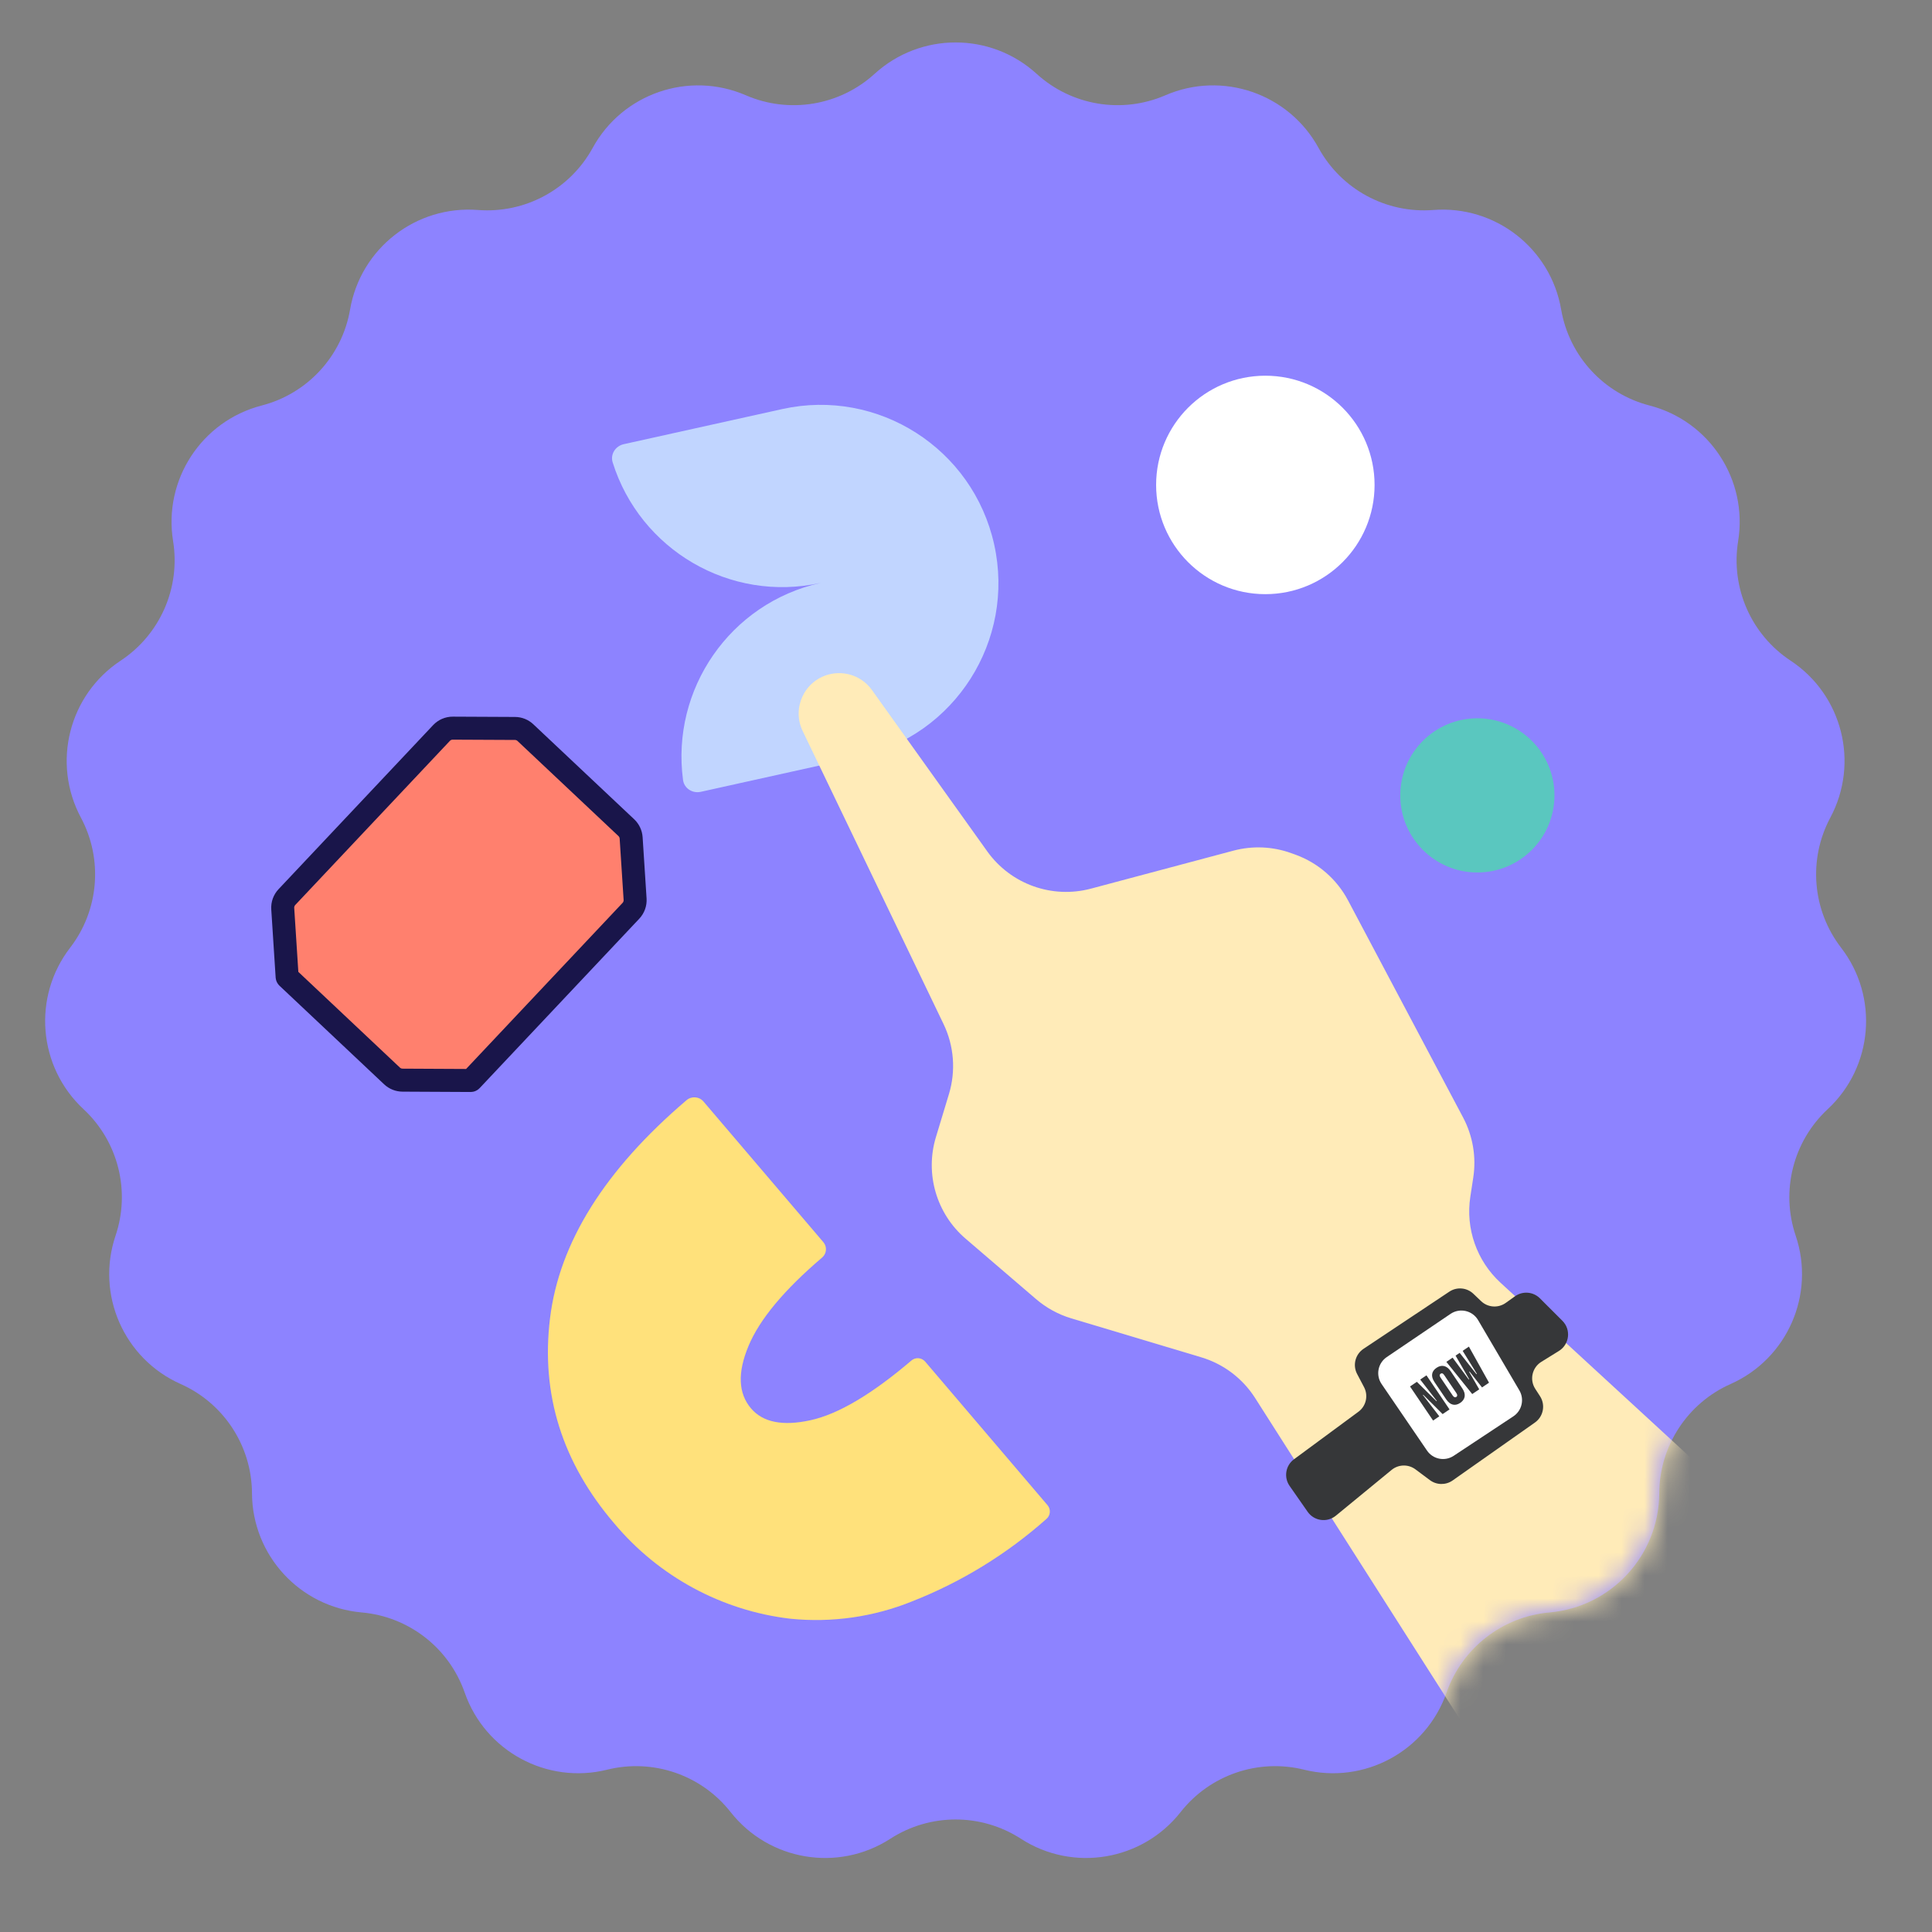 <svg width="84" height="84" viewBox="0 0 84 84" fill="none" xmlns="http://www.w3.org/2000/svg">
<rect x="0" y="0" width="84" height="84" fill="#808080" stroke="none"/>
<path d="M38.027 3.209C40.023 1.391 43.074 1.391 45.07 3.209C46.589 4.594 48.78 4.96 50.667 4.143C53.145 3.071 56.031 4.062 57.328 6.43C58.315 8.233 60.268 9.29 62.318 9.13C65.01 8.921 67.418 10.796 67.876 13.456C68.224 15.482 69.728 17.116 71.719 17.631C74.333 18.307 76.002 20.862 75.571 23.527C75.243 25.556 76.135 27.59 77.85 28.723C80.103 30.211 80.852 33.169 79.579 35.55C78.61 37.363 78.793 39.576 80.048 41.205C81.695 43.344 81.443 46.385 79.466 48.224C77.96 49.624 77.415 51.777 78.073 53.725C78.937 56.282 77.711 59.077 75.244 60.174C73.365 61.009 72.151 62.868 72.141 64.924C72.127 67.624 70.06 69.869 67.371 70.106C65.323 70.286 63.57 71.65 62.893 73.591C62.004 76.14 59.319 77.593 56.699 76.943C54.703 76.448 52.603 77.169 51.332 78.785C49.663 80.907 46.653 81.41 44.386 79.945C42.659 78.829 40.438 78.829 38.711 79.945C36.444 81.41 33.434 80.907 31.765 78.785C30.494 77.169 28.393 76.448 26.398 76.943C23.777 77.593 21.093 76.14 20.204 73.591C19.527 71.65 17.774 70.286 15.726 70.106C13.037 69.869 10.97 67.624 10.956 64.924C10.946 62.868 9.731 61.009 7.853 60.174C5.386 59.077 4.16 56.282 5.024 53.725C5.682 51.777 5.136 49.624 3.631 48.224C1.654 46.385 1.402 43.344 3.049 41.205C4.304 39.576 4.487 37.363 3.518 35.55C2.245 33.169 2.994 30.211 5.247 28.723C6.962 27.59 7.854 25.556 7.526 23.527C7.095 20.862 8.764 18.307 11.378 17.631C13.369 17.116 14.873 15.482 15.221 13.456C15.679 10.796 18.087 8.921 20.779 9.13C22.829 9.29 24.782 8.233 25.769 6.43C27.066 4.062 29.953 3.071 32.43 4.143C34.317 4.96 36.508 4.594 38.027 3.209Z" fill="#8D83FF"/>
<path d="M35.682 25.343C31.737 26.218 29.171 29.971 29.697 33.912C29.746 34.279 30.108 34.507 30.469 34.427L37.357 32.901C41.522 31.978 44.15 27.846 43.225 23.672C42.3 19.498 38.173 16.863 34.008 17.786L27.12 19.312C26.758 19.392 26.527 19.752 26.638 20.105C27.826 23.899 31.737 26.218 35.682 25.343Z" fill="#C1D5FF"/>
<circle cx="64.233" cy="34.582" r="3.352" fill="#5AC7BF"/>
<circle cx="55.015" cy="21.084" r="4.749" fill="white"/>
<path d="M40.225 59.201C40.073 59.023 39.805 59.001 39.627 59.153C37.902 60.624 36.436 61.49 35.231 61.751C34.026 62.013 33.169 61.84 32.654 61.236C32.096 60.581 32.06 59.679 32.543 58.522C33.025 57.364 34.094 56.082 35.745 54.675C35.944 54.505 35.968 54.206 35.798 54.007L30.586 47.892C30.399 47.673 30.069 47.647 29.85 47.834C26.292 50.866 24.313 54.03 23.913 57.325C23.512 60.621 24.445 63.592 26.709 66.238C28.641 68.544 31.379 70.027 34.358 70.379C36.163 70.562 37.983 70.303 39.661 69.623C41.802 68.781 43.778 67.568 45.497 66.04C45.675 65.888 45.696 65.62 45.544 65.442L40.225 59.201Z" fill="#FFE17B"/>
<path d="M12.293 39.507C12.281 39.322 12.347 39.139 12.474 39.004L19.195 31.87C19.323 31.734 19.501 31.658 19.687 31.659L22.39 31.672C22.56 31.673 22.723 31.738 22.846 31.855L27.232 35.986C27.355 36.103 27.43 36.262 27.441 36.431L27.613 39.096C27.625 39.281 27.559 39.463 27.432 39.599L20.489 46.968C20.483 46.974 20.474 46.978 20.465 46.978L17.501 46.963C17.331 46.962 17.168 46.897 17.045 46.781L12.496 42.495C12.489 42.489 12.485 42.48 12.484 42.471L12.293 39.507Z" fill="#FF806E"/>
<path d="M12.293 39.507C12.281 39.322 12.347 39.139 12.474 39.004L19.195 31.87C19.323 31.734 19.501 31.658 19.687 31.659L22.39 31.672C22.56 31.673 22.723 31.738 22.846 31.855L27.232 35.986C27.355 36.103 27.43 36.262 27.441 36.431L27.613 39.096C27.625 39.281 27.559 39.463 27.432 39.599L20.489 46.968C20.483 46.974 20.474 46.978 20.465 46.978L17.501 46.963C17.331 46.962 17.168 46.897 17.045 46.781L12.496 42.495C12.489 42.489 12.485 42.48 12.484 42.471L12.293 39.507Z" stroke="#19154A"/>
<mask id="mask0_325_4483" style="mask-type:alpha" maskUnits="userSpaceOnUse" x="1" y="1" width="81" height="80">
<path d="M38.027 3.209C40.023 1.391 43.074 1.391 45.07 3.209C46.589 4.594 48.78 4.96 50.667 4.143C53.145 3.071 56.031 4.062 57.328 6.43C58.315 8.233 60.268 9.29 62.318 9.13C65.01 8.921 67.418 10.796 67.876 13.456C68.224 15.482 69.728 17.116 71.719 17.631C74.333 18.307 76.002 20.862 75.571 23.527C75.243 25.556 76.135 27.59 77.85 28.723C80.103 30.211 80.852 33.169 79.579 35.55C78.61 37.363 78.793 39.576 80.048 41.205C81.695 43.344 81.443 46.385 79.466 48.224C77.96 49.624 77.415 51.777 78.073 53.725C78.937 56.282 77.711 59.077 75.244 60.174C73.365 61.009 72.151 62.868 72.141 64.924C72.127 67.624 70.06 69.869 67.371 70.106C65.323 70.286 63.57 71.65 62.893 73.591C62.004 76.14 59.319 77.593 56.699 76.943C54.703 76.448 52.603 77.169 51.332 78.785C49.663 80.907 46.653 81.41 44.386 79.945C42.659 78.829 40.438 78.829 38.711 79.945C36.444 81.41 33.434 80.907 31.765 78.785C30.494 77.169 28.393 76.448 26.398 76.943C23.777 77.593 21.093 76.14 20.204 73.591C19.527 71.65 17.774 70.286 15.726 70.106C13.037 69.869 10.97 67.624 10.956 64.924C10.946 62.868 9.731 61.009 7.853 60.174C5.386 59.077 4.16 56.282 5.024 53.725C5.682 51.777 5.136 49.624 3.631 48.224C1.654 46.385 1.402 43.344 3.049 41.205C4.304 39.576 4.487 37.363 3.518 35.55C2.245 33.169 2.994 30.211 5.247 28.723C6.962 27.59 7.854 25.556 7.526 23.527C7.095 20.862 8.764 18.307 11.378 17.631C13.369 17.116 14.873 15.482 15.221 13.456C15.679 10.796 18.087 8.921 20.779 9.13C22.829 9.29 24.782 8.233 25.769 6.43C27.066 4.062 29.953 3.071 32.43 4.143C34.317 4.96 36.508 4.594 38.027 3.209Z" fill="#8D83FF"/>
</mask>
<g mask="url(#mask0_325_4483)">
<path d="M46.578 57.32L52.228 59.013C53.196 59.303 54.027 59.931 54.57 60.783L72.619 89.103C73.873 91.071 76.489 91.643 78.45 90.379L88.224 84.076C90.539 82.583 90.82 79.305 88.793 77.44L65.238 55.769C64.207 54.82 63.715 53.42 63.927 52.034L64.055 51.197C64.192 50.303 64.037 49.389 63.614 48.589L58.61 39.147C58.122 38.227 57.312 37.521 56.334 37.163L56.156 37.099C55.345 36.802 54.462 36.763 53.628 36.985L47.434 38.636C45.74 39.088 43.944 38.443 42.924 37.016L37.911 30.002C37.486 29.407 36.737 29.137 36.03 29.326C34.966 29.609 34.422 30.791 34.899 31.784L41.024 44.524C41.48 45.473 41.564 46.559 41.259 47.567L40.692 49.44C40.209 51.036 40.715 52.768 41.981 53.854L45.045 56.482C45.492 56.865 46.014 57.151 46.578 57.32Z" fill="#FFEBB8"/>
<path d="M59.061 61.381L56.261 63.446C55.893 63.717 55.809 64.231 56.07 64.606L56.855 65.731C57.136 66.133 57.701 66.211 58.08 65.9L60.505 63.909C60.804 63.663 61.233 63.654 61.543 63.886L62.169 64.353C62.461 64.572 62.86 64.577 63.158 64.368L66.735 61.85C67.105 61.59 67.203 61.084 66.957 60.704L66.75 60.384C66.494 59.988 66.613 59.459 67.014 59.211L67.779 58.737C68.24 58.451 68.315 57.809 67.93 57.426L66.953 56.449C66.662 56.158 66.203 56.121 65.868 56.361L65.468 56.647C65.138 56.883 64.687 56.851 64.395 56.571L64.062 56.253C63.778 55.98 63.341 55.941 63.013 56.16L59.283 58.645C58.925 58.884 58.804 59.356 59.005 59.738L59.307 60.312C59.5 60.68 59.396 61.135 59.061 61.381Z" fill="#363739"/>
<path d="M62.044 63.069L60.07 60.176C59.807 59.791 59.907 59.266 60.293 59.004L63.067 57.125C63.47 56.852 64.019 56.977 64.265 57.396L66.06 60.452C66.286 60.838 66.171 61.333 65.798 61.58L63.204 63.296C62.82 63.55 62.304 63.449 62.044 63.069Z" fill="white"/>
<path d="M62.885 59.212L63.156 59.028L63.856 59.975L63.875 59.962L63.286 58.941L63.464 58.82L64.193 59.746L64.212 59.733L63.594 58.732L63.865 58.548L64.74 60.117L64.436 60.323L63.892 59.632L63.875 59.644L64.314 60.406L64.01 60.611L62.885 59.212Z" fill="#363739"/>
<path d="M62.37 60.091C62.194 59.831 62.245 59.614 62.456 59.471C62.671 59.325 62.898 59.36 63.072 59.616L63.58 60.368C63.755 60.626 63.703 60.85 63.488 60.995C63.277 61.139 63.055 61.103 62.879 60.843L62.37 60.091ZM62.629 59.889L63.164 60.68C63.219 60.761 63.278 60.764 63.318 60.737C63.361 60.708 63.378 60.653 63.323 60.573L62.788 59.781C62.732 59.698 62.678 59.698 62.635 59.727C62.594 59.754 62.573 59.806 62.629 59.889Z" fill="#363739"/>
<path d="M61.748 59.98L62.02 59.797L63.023 61.279L62.722 61.482L61.88 60.642L61.864 60.652L62.579 61.579L62.308 61.763L61.305 60.281L61.603 60.079L62.456 60.922L62.471 60.911L61.748 59.98Z" fill="#363739"/>
</g>
</svg>

